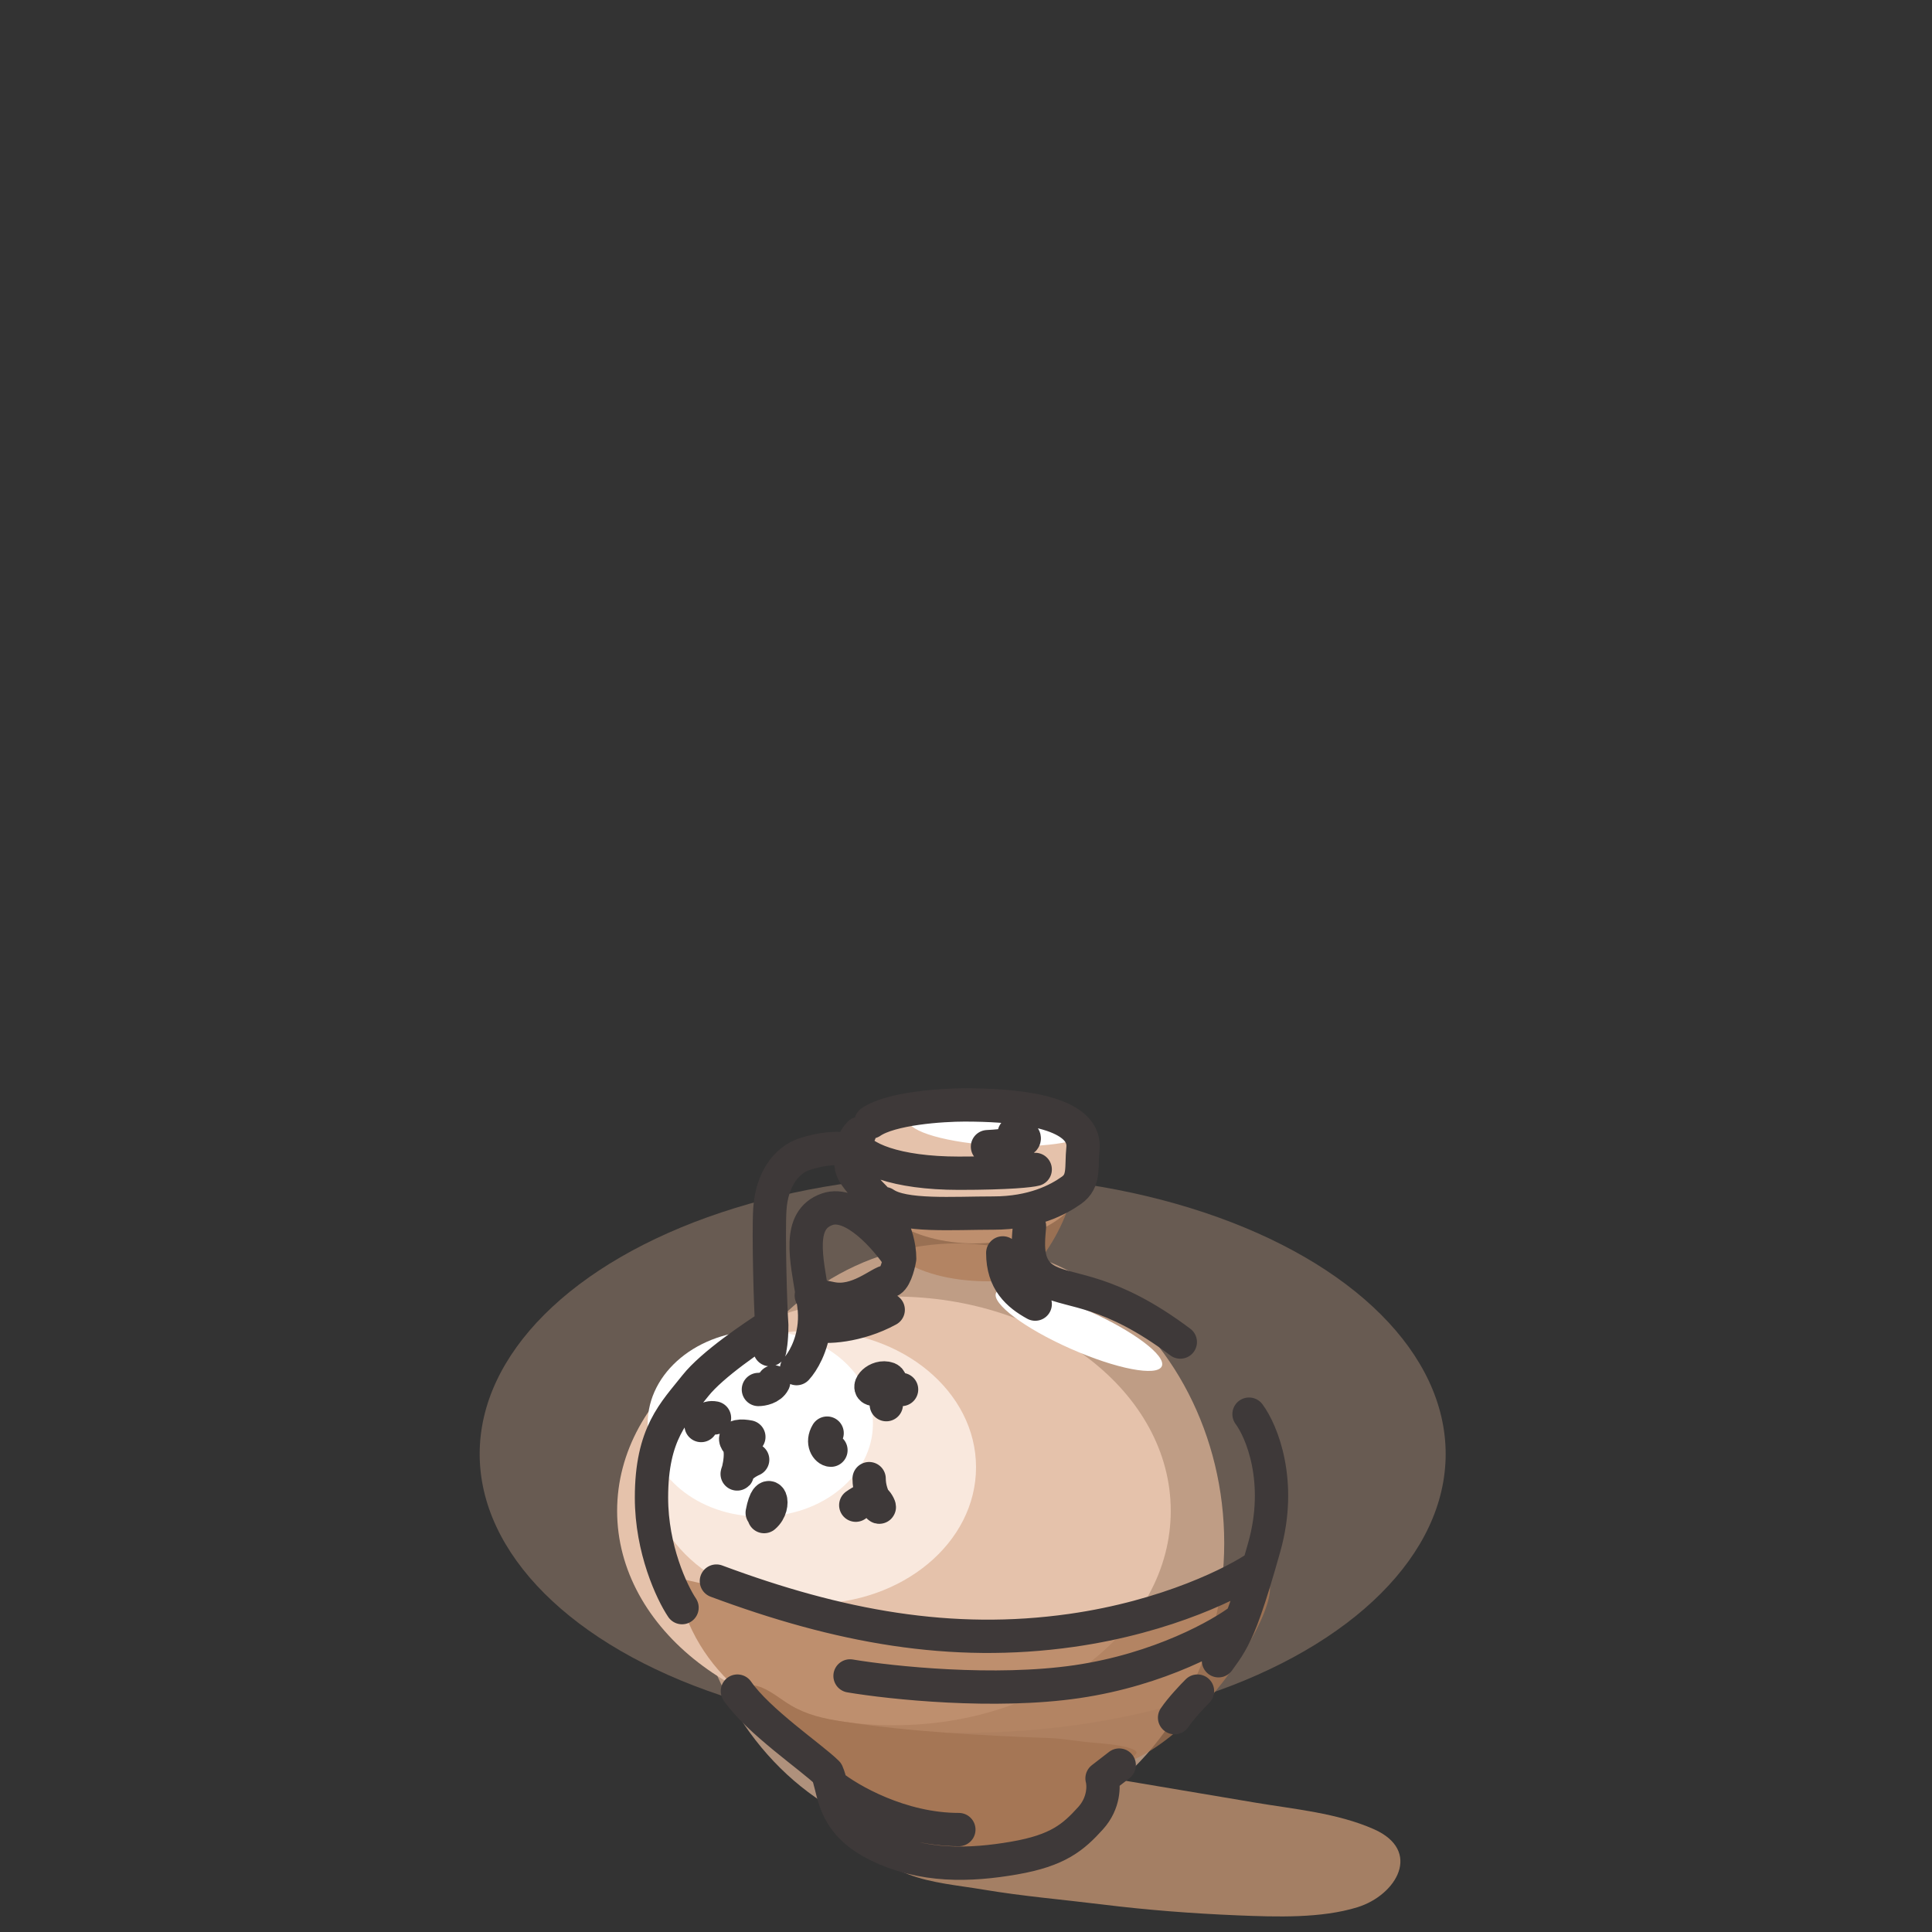 <svg width="290" height="290" viewBox="0 0 290 290" fill="none" xmlns="http://www.w3.org/2000/svg">
<rect x="0" y="0" width="290" height="290" fill="#333333" stroke="none"/>
<path opacity="0.8" d="M188.343 270.568L166.575 266.899C160.141 266.793 153.687 267.625 147.169 267.342C142.223 267.126 137.292 266.994 132.346 266.776C130.203 266.681 127.059 265.554 125.063 266.157C122.842 266.827 124.024 271.413 124.601 272.724C126.311 276.611 131.847 279.616 136.387 281.355C139.844 282.679 143.9 283.012 147.568 283.63C153.549 284.638 159.529 285.134 165.541 285.877C172.216 286.703 179.05 287.225 185.739 287.501C191.654 287.745 198.355 287.958 203.76 286.282C209.655 284.453 213.528 277.783 206.191 274.553C200.689 272.13 194.298 271.571 188.343 270.568Z" fill="#C09271"/>
<ellipse opacity="0.7" cx="143.641" cy="231.63" rx="40.119" ry="44.99" fill="#E5B99C"/>
<ellipse opacity="0.3" cx="144.5" cy="218.247" rx="72.5" ry="41.857" fill="#E5B99C"/>
<ellipse cx="134.184" cy="226.79" rx="41.551" ry="32.176" fill="#E5C2AB"/>
<ellipse cx="146.219" cy="175.82" rx="16.907" ry="10.82" fill="#E5C2AB"/>
<ellipse cx="121.862" cy="220.24" rx="24.644" ry="20.502" fill="#F9E8DD"/>
<ellipse cx="114.124" cy="213.691" rx="16.907" ry="13.953" fill="white"/>
<ellipse rx="13.608" ry="3.136" transform="matrix(0.914 0.405 -0.41 0.912 161.95 199.572)" fill="white"/>
<ellipse rx="13.622" ry="3.132" transform="matrix(0.999 0.052 -0.053 0.999 149.959 168.836)" fill="white"/>
<path opacity="0.7" d="M184.89 238.876C169.362 250.121 135.282 244.627 101.229 236.756L101.803 238.876C108.341 266.145 148.114 266.426 164.731 265.582C181.349 264.739 200.418 227.631 184.89 238.876Z" fill="#AE7A55"/>
<path opacity="0.7" d="M158.771 179.137C153.197 184.65 140.963 181.957 128.739 178.098L128.945 179.137C131.292 192.505 145.569 192.642 151.535 192.229C157.5 191.815 164.345 173.625 158.771 179.137Z" fill="#AE7A55"/>
<g style="mix-blend-mode:multiply">
<path d="M116.018 258.758C114.768 257.827 113.66 256.841 112.587 255.717C111.838 255.33 111.75 254.392 111.793 253.626C111.857 252.482 113.836 253.087 114.357 253.303C115.901 253.946 117.273 255.127 118.709 255.977C121.125 257.407 123.689 257.98 126.456 258.4C136.761 259.962 147.199 260.496 157.608 260.894C159.405 260.963 161.121 261.271 162.899 261.468C164.609 261.658 166.302 261.713 168.001 262.024C168.24 262.068 171.068 262.559 170.538 263.236C169.432 264.648 167.59 265.246 166.692 266.869C166.006 268.109 165.094 269.151 164.488 270.422C164.094 271.251 164.419 272.393 163.396 272.845C162.499 273.241 161.785 274.083 161.048 274.693C160.307 275.307 159.476 275.771 158.682 276.317C157.667 277.016 156.355 277.284 155.206 277.681C153.956 278.113 152.571 278.479 151.269 278.731C149.874 279 148.448 278.912 147.053 279.143C145.99 279.319 145.232 279.628 144.127 279.628C143.087 279.628 141.807 279.82 140.795 279.538C139.637 279.216 138.469 278.959 137.31 278.623C135.36 278.057 133.329 277.072 131.332 276.757C130.072 276.558 129.341 276.248 128.244 275.554C127.043 274.795 126.378 272.888 125.68 271.714C124.872 270.356 124.203 268.694 123.991 267.121C123.914 266.545 123.894 265.865 123.657 265.335C123.379 264.712 122.698 264.323 122.285 263.801C121.534 262.852 120.149 262.184 119.188 261.441C118.09 260.592 117.139 259.594 116.018 258.758Z" fill="#A57655"/>
</g>
<g style="mix-blend-mode:multiply">
<path d="M132.751 180.661C135.617 182.654 143.067 182.085 149.085 182.085C155.103 182.085 158.828 180.091 160.834 178.668C162.84 177.244 162.267 175.251 162.553 172.403C162.84 169.556 160.261 165.854 144.787 165.854C141.348 165.854 133.725 166.367 130.745 168.417M154.53 184.078C154.243 187.21 153.957 190.627 157.395 192.335C160.834 194.044 166.565 193.474 177.168 201.447M187.484 212.268C189.395 214.83 192.528 222.404 189.777 232.2C189.49 233.22 189.22 234.166 188.963 235.047M182.899 249.284C184.217 247.483 185.157 246.153 186.371 243.02M179.747 253.84C178.983 254.6 177.225 256.46 176.308 257.827M167.998 264.945L165.419 266.938C165.706 267.983 165.763 270.64 163.7 272.918C161.121 275.766 158.828 277.759 152.237 278.898C145.646 280.037 138.482 280.321 131.605 276.905C126.154 274.196 125.383 270.594 124.727 267.94M110.686 253.84C113.838 258.396 121.862 263.806 124.154 266.084C124.392 266.616 124.556 267.245 124.727 267.94M102.376 241.311C100.847 239.034 97.79 232.541 97.79 224.796C97.79 215.115 101.229 211.983 104.381 207.996C106.903 204.807 113.169 200.593 115.844 198.885M115.844 198.885C115.844 201.39 115.557 202.396 115.557 202.586M115.844 198.885C115.653 196.512 115.328 185.16 115.557 181.515C115.844 176.959 118.136 174.112 120.715 173.258C123.294 172.403 125.874 172.119 127.879 172.688M127.879 172.688C127.688 173.353 127.478 174.966 128.166 176.105C128.854 177.244 130.554 179.047 131.318 179.807C132.56 181.23 135.043 185.046 135.043 188.919M127.879 172.688C127.879 172.426 127.949 171.95 128.166 171.423M129.026 170.125C128.615 170.534 128.342 170.995 128.166 171.423M119.569 205.434C120.45 204.486 121.905 202.105 122.221 198.885M135.043 188.919C133.038 185.881 128.051 180.148 124.154 181.515C119.59 183.116 121.063 188.964 121.974 194.613M135.043 188.919C134.852 190.058 134.241 192.335 133.324 192.335C132.178 192.335 128.739 195.752 124.727 194.898C121.518 194.215 121.554 194.424 121.974 194.613M121.974 194.613C122.035 194.994 122.094 195.375 122.148 195.752C122.308 196.862 122.316 197.912 122.221 198.885M107.534 237.325C125.874 244.159 142.781 247.291 160.834 244.728C175.277 242.678 185.605 237.42 188.963 235.047M188.963 235.047C187.91 238.659 187.092 241.158 186.371 243.02M186.371 243.02C183.303 245.393 174.073 250.594 161.694 252.417C149.314 254.239 133.802 252.606 127.593 251.562M124.727 267.94C127.497 270.169 135.215 274.627 143.927 274.627M150.518 188.064C150.518 192.335 152.81 194.329 155.389 195.752M128.166 171.423C129.026 173.827 134.47 176.105 143.927 176.105C151.492 176.105 154.721 175.725 155.389 175.536M152.237 170.125C155.103 170.695 153.957 171.834 148.225 172.119M105.241 213.976C105.432 213.501 106.101 212.609 107.247 212.837M124.154 215.115C123.294 216.539 124.154 217.678 124.727 217.678M122.221 198.885C123.82 199.359 128.739 199.112 133.324 196.607M128.453 225.935C130.459 224.512 131.318 224.796 131.891 225.935C132.464 227.074 130.459 224.796 130.459 221.949M114.698 227.644C116.704 225.935 115.271 222.518 114.411 227.074M113.838 208.566C114.411 208.566 115.672 208.338 116.13 207.427M112.978 219.101C112.31 219.386 110.915 220.183 110.686 221.095C110.399 222.234 111.832 217.962 110.686 216.539C109.769 215.4 111.45 215.495 112.405 215.684M133.038 210.844C132.751 208.566 132.751 208.566 131.318 208.566C129.885 208.566 131.318 206.573 133.038 206.857C134.757 207.142 131.891 209.135 135.33 208.566" stroke="#3E3939" stroke-width="5" stroke-linecap="round" stroke-linejoin="round"/>
</g>
</svg>

